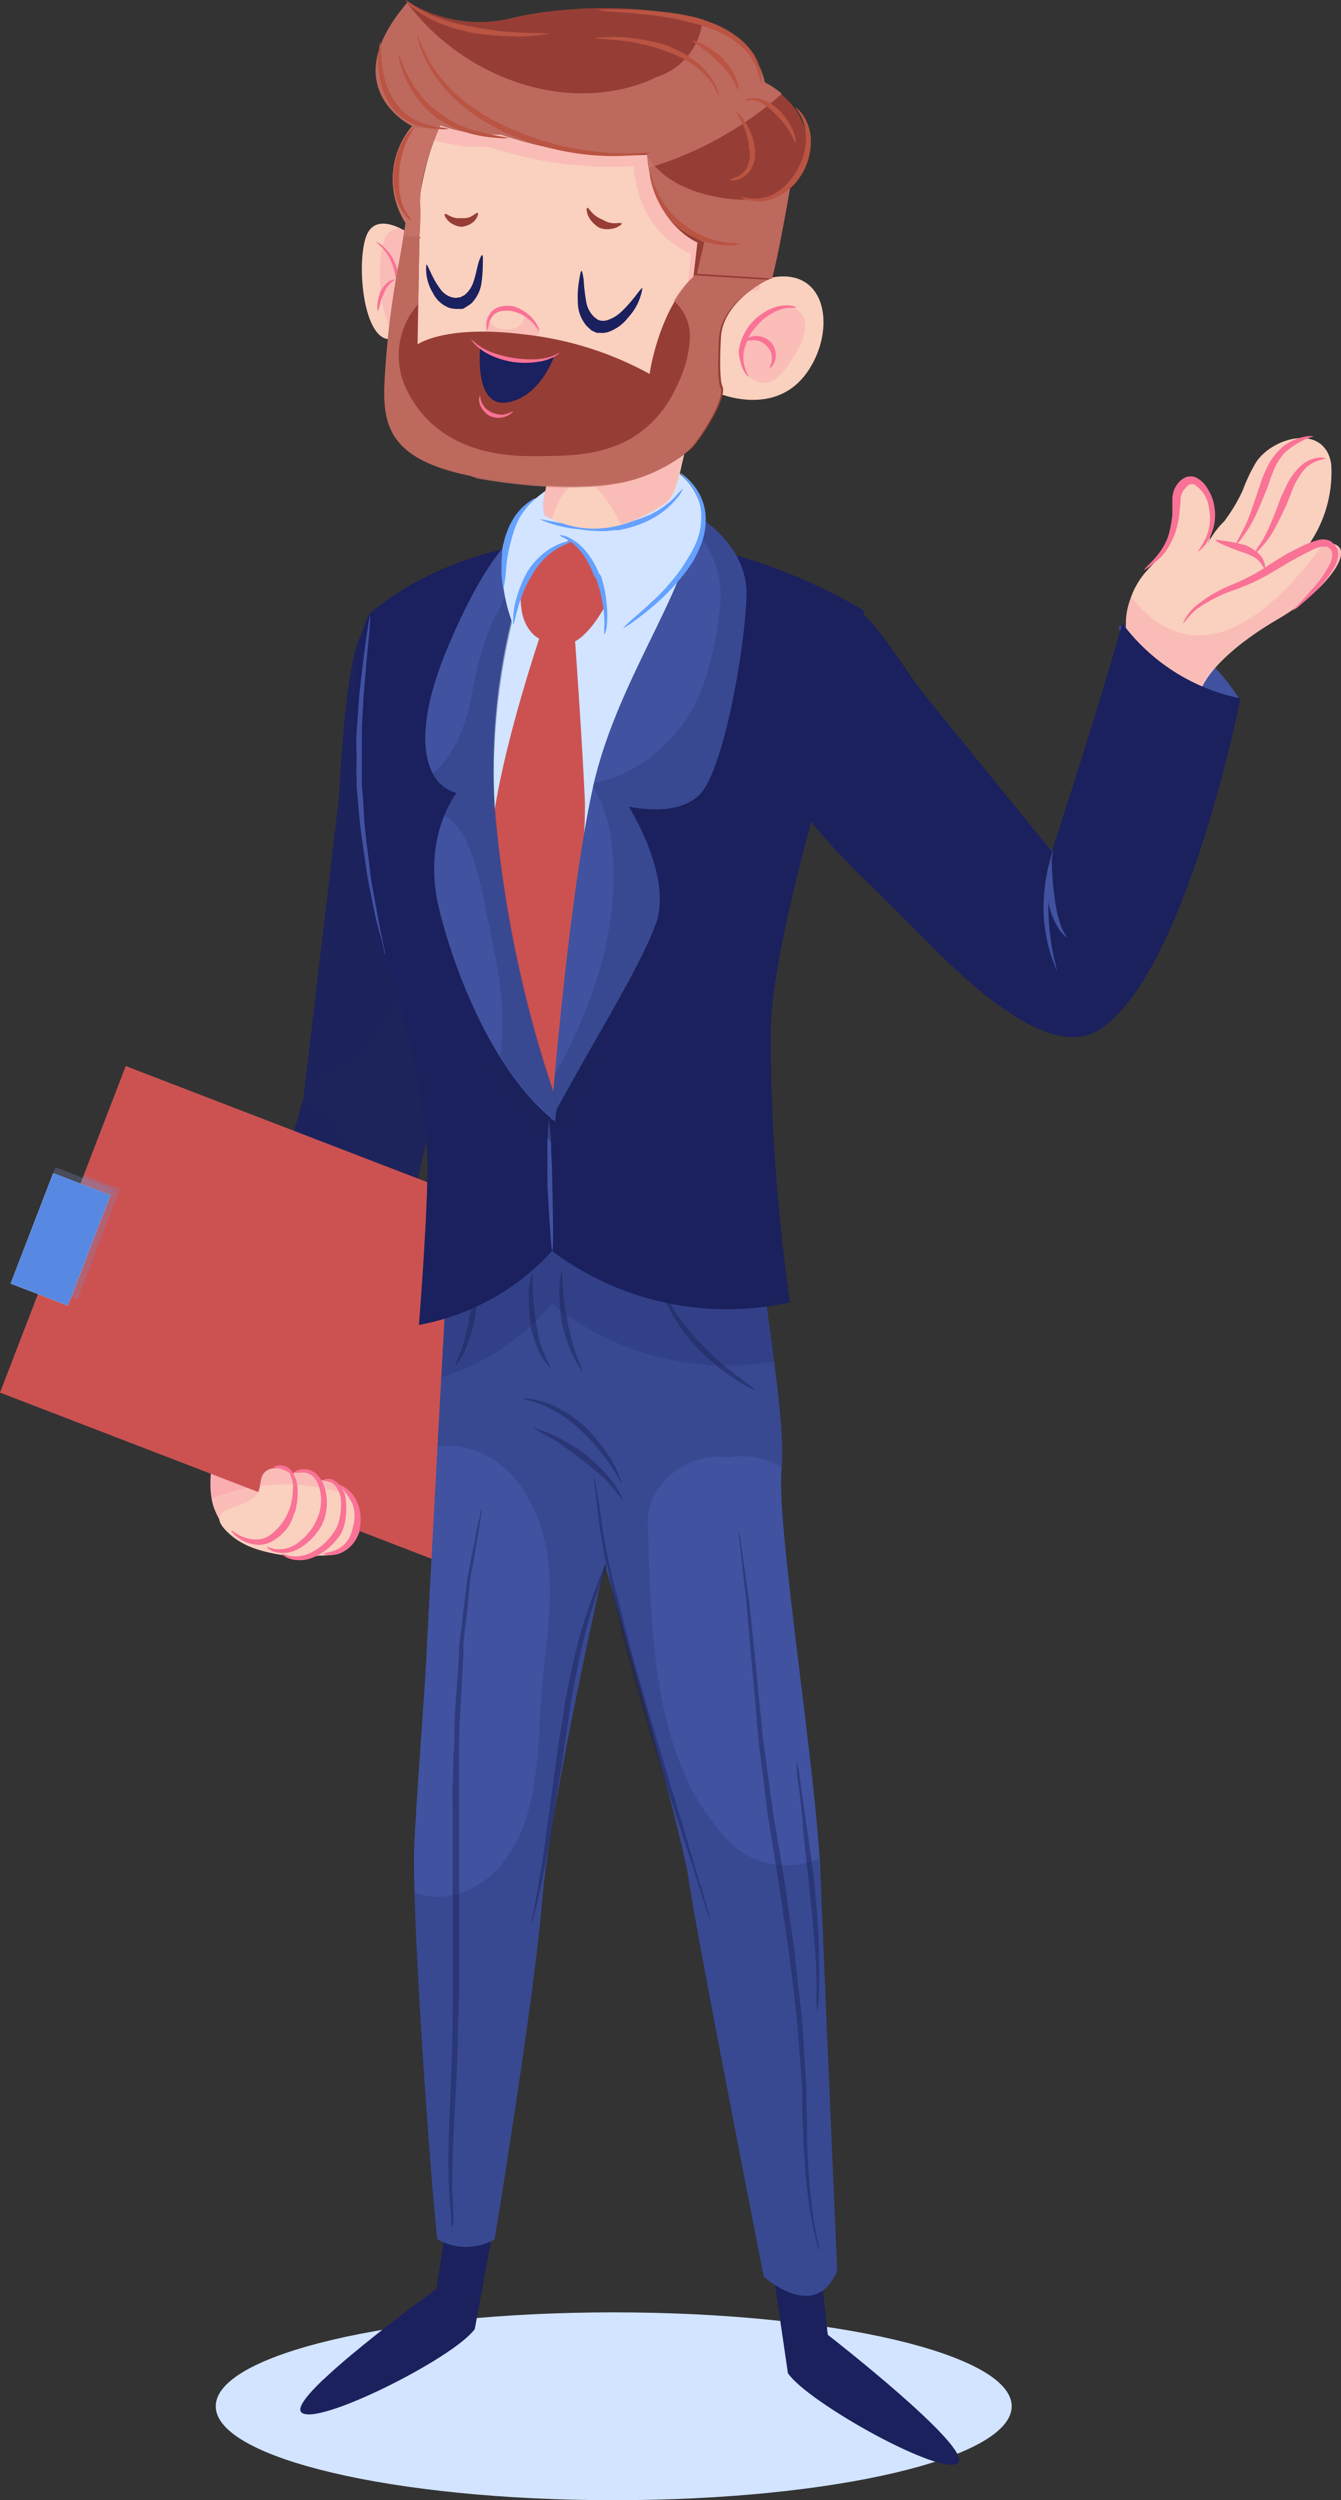 <svg xmlns="http://www.w3.org/2000/svg" viewBox="0 0 107.1 199.65"><rect x="0" y="0" width="107.1" height="199.65" fill="#333333" stroke="none"/><defs><style>.cls-1{isolation:isolate;}.cls-2,.cls-22{fill:#d2e4ff;}.cls-10,.cls-11,.cls-15,.cls-17,.cls-19,.cls-2,.cls-21,.cls-23,.cls-4{mix-blend-mode:multiply;}.cls-3{fill:#1b205e;}.cls-17,.cls-4{opacity:0.4;}.cls-17,.cls-19,.cls-20,.cls-5{fill:#1d255b;}.cls-6{fill:#fad0bf;}.cls-15,.cls-16,.cls-19,.cls-7{opacity:0.2;}.cls-16,.cls-8{fill:#fa7296;}.cls-23,.cls-9{fill:#cc5252;}.cls-10{opacity:0.3;}.cls-11{opacity:0.6;}.cls-12{fill:#7986b9;}.cls-13{fill:#fff;}.cls-14{fill:#5789e3;}.cls-18{fill:#4052a0;}.cls-20,.cls-23{opacity:0.5;}.cls-21{fill:#c87568;opacity:0.8;}.cls-24{fill:#65a1ff;}.cls-25{fill:#963e35;}.cls-26{fill:#ba5443;}</style></defs><g class="cls-1"><g id="Layer_2" data-name="Layer 2"><g id="OBJECTS"><path class="cls-2" d="M17.23,192.15c0,4.15,14.23,7.5,31.79,7.5s31.78-3.35,31.78-7.5-14.23-7.5-31.78-7.5S17.23,188,17.23,192.15Z"/><path class="cls-3" d="M35.64,48.87C34.76,47.48,33,46.18,29,50.49,27.59,52,27.07,63.72,27.07,63.72l-2.84,24-6.52,22.78s5.88,5.89,9.78,3.22a188.16,188.16,0,0,0,7.12-25.19C37.94,73.25,38.67,53.66,35.64,48.87Z"/><g class="cls-4"><path class="cls-5" d="M35.64,48.87C34.76,47.48,33,46.18,29,50.49,27.59,52,27.07,63.72,27.07,63.72l-2.84,24-6.52,22.78s5.88,5.89,9.78,3.22a188.16,188.16,0,0,0,7.12-25.19C37.94,73.25,38.67,53.66,35.64,48.87Z"/></g><g class="cls-4"><path class="cls-5" d="M27.49,91.81a3.92,3.92,0,0,0-3.36-3.73l.1-.37.17-1.38a2.25,2.25,0,0,0,.33-.08c12.68-3.56,7.2-24.52,7.69-34.11a4.69,4.69,0,0,0-1.25-3.62c2.5-1.8,3.77-.76,4.47.35,3,4.79,2.3,24.38-1,39.65a188.16,188.16,0,0,1-7.12,25.19,4.59,4.59,0,0,1-4.11.39C26.31,107,28.49,99.64,27.49,91.81Z"/></g><path class="cls-6" d="M26.21,113.71a3.56,3.56,0,0,1,.69,2.69,5.29,5.29,0,0,1-.29,1.86c.39.44,1.09.54,1.48,1.09a3.2,3.2,0,0,1,.65,1.79A2.76,2.76,0,0,1,27,124.08a8.14,8.14,0,0,1-1.54.13,5.74,5.74,0,0,1-1.71.14c-3.49-.47-5.42-1-6.58-3.74s.81-8.34,1.48-8.89c.24-.2.73-.12,1-.1a14.06,14.06,0,0,1,1.84.27,15.86,15.86,0,0,1,3.86,1.2A3.31,3.31,0,0,1,26.21,113.71Z"/><g class="cls-7"><path class="cls-8" d="M26.21,113.71a3.56,3.56,0,0,1,.69,2.69,5.29,5.29,0,0,1-.29,1.86c.39.44,1.09.54,1.48,1.09a3.2,3.2,0,0,1,.65,1.79A2.76,2.76,0,0,1,27,124.08a8.14,8.14,0,0,1-1.54.13,5.74,5.74,0,0,1-1.71.14c-3.49-.47-5.42-1-6.58-3.74s.81-8.34,1.48-8.89c.24-.2.73-.12,1-.1a14.06,14.06,0,0,1,1.84.27,15.86,15.86,0,0,1,3.86,1.2A3.31,3.31,0,0,1,26.21,113.71Z"/></g><g class="cls-7"><path class="cls-8" d="M28.19,119.51a16.25,16.25,0,0,0-4.19-.93,15.93,15.93,0,0,0-7.12,1.09c-.5-2.92,1.14-7.45,1.74-8,.24-.2.73-.12,1-.1a14.06,14.06,0,0,1,1.84.27,15.86,15.86,0,0,1,3.86,1.2,3.31,3.31,0,0,1,.88.62,3.56,3.56,0,0,1,.69,2.69,5.29,5.29,0,0,1-.29,1.86c.39.44,1.09.54,1.48,1.09A.86.86,0,0,0,28.19,119.51Z"/></g><path class="cls-8" d="M23.25,120.07v0a2,2,0,0,0-.27-.76,2.83,2.83,0,0,0-1.75-1.22,1.84,1.84,0,0,0-.39,0,1,1,0,0,0,0-.11s0-.13,0-.31a2.66,2.66,0,0,0,1.28-.1,4.38,4.38,0,0,0,.54-.23.67.67,0,0,1,.21.1,2,2,0,0,1,.47,1.64A4.47,4.47,0,0,1,23.25,120.07Z"/><path class="cls-8" d="M23.67,123.29a4.86,4.86,0,0,0,1.24-1.24,4.25,4.25,0,0,0,.39-.72,2.82,2.82,0,0,0,.26-.77,3.66,3.66,0,0,0-.08-1.84,2,2,0,0,0-.47-.81,1.42,1.42,0,0,0-.69-.33c-.45,0-.76.07-.78,0a1.24,1.24,0,0,1,.79-.25,1.43,1.43,0,0,1,.85.29,2.32,2.32,0,0,1,.66.92,4.19,4.19,0,0,1,.21,2.14,3.34,3.34,0,0,1-.27.94,3.75,3.75,0,0,1-.49.79,4.48,4.48,0,0,1-1.44,1.26,2.5,2.5,0,0,1-1.8.28,1.24,1.24,0,0,1-.74-.42c0-.05.31.13.77.18A2.47,2.47,0,0,0,23.67,123.29Z"/><path class="cls-8" d="M24.81,124a4.58,4.58,0,0,0,1.34-1,3.9,3.9,0,0,0,.48-.61,1.8,1.8,0,0,0,.12-.17,2.48,2.48,0,0,0,.24-.49,4.76,4.76,0,0,0,.24-1.79,1.91,1.91,0,0,0-.69-1.52c-.39-.22-.72-.17-.72-.24a.9.9,0,0,1,.8,0,2,2,0,0,1,1,1.7,5.29,5.29,0,0,1-.15,2,2.91,2.91,0,0,1-.27.64,1.48,1.48,0,0,1-.14.21,4.25,4.25,0,0,1-.57.65,4.62,4.62,0,0,1-1.53,1,2.75,2.75,0,0,1-1.75.11c-.47-.15-.72-.4-.7-.43s.3.13.74.2A2.75,2.75,0,0,0,24.81,124Z"/><path class="cls-8" d="M28.05,122.43a2.59,2.59,0,0,0,.15-.54,2.19,2.19,0,0,0,.1-.57,2.71,2.71,0,0,0-.16-1.25,6.29,6.29,0,0,0-1.1-1.54,2.49,2.49,0,0,1,1.44,1.34,3.16,3.16,0,0,1,.32,1.49,2.7,2.7,0,0,1-.08.7s0,.06,0,.18a2.36,2.36,0,0,1-.18.46,2.54,2.54,0,0,1-.92,1.08,2.1,2.1,0,0,1-1.8.31c0-.1.92-.1,1.59-.68A2.3,2.3,0,0,0,28.05,122.43Z"/><rect class="cls-9" x="9.33" y="85.63" width="27.94" height="39.17" transform="translate(-83.26 89.14) rotate(-68.94)"/><g class="cls-10"><polygon class="cls-9" points="10.28 86.14 0.55 111.42 0 111.21 10.04 85.14 46.59 99.22 46.28 100.01 10.28 86.14"/></g><g class="cls-11"><polygon class="cls-9" points="10.04 85.14 46.59 99.22 36.55 125.29 10.04 85.14"/></g><g class="cls-10"><rect class="cls-12" x="1.71" y="97.25" width="9.45" height="3.08" transform="translate(-88.07 69.3) rotate(-68.94)"/></g><g class="cls-10"><rect class="cls-12" x="0.29" y="96.04" width="9.45" height="4.9" transform="translate(-88.69 67.77) rotate(-68.93)"/></g><rect class="cls-13" x="0.1" y="96.51" width="9.45" height="4.9" transform="translate(-89.24 67.88) rotate(-68.92)"/><rect class="cls-14" x="0.1" y="96.51" width="9.45" height="4.9" transform="translate(-89.24 67.88) rotate(-68.92)"/><g class="cls-15"><polyline class="cls-14" points="5.42 104.25 8.81 95.43 4.24 93.67"/></g><path class="cls-6" d="M24.55,117.41c.37.1.87.4.94.78a4,4,0,0,1,2.6,1.16,3.2,3.2,0,0,1,.65,1.79A2.76,2.76,0,0,1,27,124.08a8.14,8.14,0,0,1-1.54.13,5.74,5.74,0,0,1-1.71.14c-2-.28-4.25-.58-5.72-2.15-1.91-2,2.07-1.61,2.62-3.11.25-.7.06-1.42.85-1.76.39-.17,2-.2,1.79.51A1.06,1.06,0,0,1,24.55,117.41Z"/><path class="cls-16" d="M27.73,119a6.75,6.75,0,0,0-.62-.37,4.87,4.87,0,0,0-1.62-.44c-.07-.38-.57-.68-.94-.78a1.06,1.06,0,0,0-1.29.43c.18-.71-1.4-.68-1.79-.51-.63.27-.64.79-.75,1.34a15.58,15.58,0,0,1,3.28-.09,16.25,16.25,0,0,1,4.19.93.86.86,0,0,1-.1-.16,2.06,2.06,0,0,0-.33-.33Z"/><path class="cls-8" d="M23.28,117.45a1.93,1.93,0,0,0-.25-.24,1.22,1.22,0,0,0-1.32,0c.15-.16,1.27.26,1.39.4a2.1,2.1,0,0,1,.28,1.43,4.47,4.47,0,0,1-1.86,3.58,1.94,1.94,0,0,1-.77.3,2.81,2.81,0,0,1-1.58-.3c-.42-.21-.67-.44-.7-.4a1.7,1.7,0,0,0,.61.61,2.8,2.8,0,0,0,1.72.53,2.15,2.15,0,0,0,.95-.29,5.05,5.05,0,0,0,.7-.5c.19-.2.35-.35.45-.47l.13-.21a4.16,4.16,0,0,0,.41-.82c0-.13.1-.27.15-.42s.07-.32.1-.5a4.87,4.87,0,0,0,.08-1.09A2.69,2.69,0,0,0,23.28,117.45Z"/><path class="cls-8" d="M23.67,123.29a4.86,4.86,0,0,0,1.24-1.24,4.25,4.25,0,0,0,.39-.72,2.82,2.82,0,0,0,.26-.77,3.66,3.66,0,0,0-.08-1.84,2,2,0,0,0-.47-.81,1.42,1.42,0,0,0-.69-.33c-.45,0-.76.07-.78,0a1.24,1.24,0,0,1,.79-.25,1.43,1.43,0,0,1,.85.29,2.32,2.32,0,0,1,.66.92,4.19,4.19,0,0,1,.21,2.14,3.34,3.34,0,0,1-.27.94,3.75,3.75,0,0,1-.49.79,4.48,4.48,0,0,1-1.44,1.26,2.5,2.5,0,0,1-1.8.28,1.24,1.24,0,0,1-.74-.42c0-.05.31.13.77.18A2.47,2.47,0,0,0,23.67,123.29Z"/><path class="cls-8" d="M24.81,124a4.58,4.58,0,0,0,1.34-1,3.9,3.9,0,0,0,.48-.61,1.8,1.8,0,0,0,.12-.17,2.48,2.48,0,0,0,.24-.49,4.76,4.76,0,0,0,.24-1.79,1.91,1.91,0,0,0-.69-1.52c-.39-.22-.72-.17-.72-.24a.9.9,0,0,1,.8,0,2,2,0,0,1,1,1.7,5.29,5.29,0,0,1-.15,2,2.91,2.91,0,0,1-.27.64,1.48,1.48,0,0,1-.14.21,4.25,4.25,0,0,1-.57.65,4.62,4.62,0,0,1-1.53,1,2.75,2.75,0,0,1-1.75.11c-.47-.15-.72-.4-.7-.43s.3.13.74.2A2.75,2.75,0,0,0,24.81,124Z"/><path class="cls-8" d="M28.05,122.43a2.59,2.59,0,0,0,.15-.54,2.19,2.19,0,0,0,.1-.57,2.71,2.71,0,0,0-.16-1.25,6.29,6.29,0,0,0-1.1-1.54,2.49,2.49,0,0,1,1.44,1.34,3.16,3.16,0,0,1,.32,1.49,2.7,2.7,0,0,1-.08.7s0,.06,0,.18a2.36,2.36,0,0,1-.18.46,2.54,2.54,0,0,1-.92,1.08,2.1,2.1,0,0,1-1.8.31c0-.1.92-.1,1.59-.68A2.3,2.3,0,0,0,28.05,122.43Z"/><path class="cls-3" d="M35.6,177.58c0,.5-.75,5.21-.75,5.21s-11.91,8.59-10.78,9.83,12.22-4.34,13.85-6.64l1.58-8.56Z"/><path class="cls-17" d="M35.6,177.58c0,.5-.75,5.21-.75,5.21l-.08.06a3.91,3.91,0,0,1-1,3.56,5,5,0,0,1-2.07,2.25,5.12,5.12,0,0,1-.58.28,6.33,6.33,0,0,1-2.95,1.3,4.36,4.36,0,0,1-2.34-.25c-1.31,1.24-2.13,2.26-1.79,2.63,1.12,1.23,12.22-4.34,13.85-6.64l1.58-8.56Z"/><path class="cls-3" d="M65.56,181.2c0,.51.55,5.24.55,5.24s11.58,9,10.41,10.22-12-4.8-13.59-7.15l-1.26-8.61Z"/><path class="cls-17" d="M75.31,194.48a6,6,0,0,1-3.18-.55,13.53,13.53,0,0,1-5.86-5,3.28,3.28,0,0,1-.2-2.91c-.13-1.12-.51-4.44-.51-4.86l-3.89-.3,1.26,8.61c1.54,2.35,12.41,8.35,13.59,7.15C76.82,196.36,76.28,195.53,75.31,194.48Z"/><path class="cls-18" d="M35.88,98.38s-1.6,29.12-1.79,33.18-.75,10.62-1,15.69,1.29,27,1.84,31.57a4.6,4.6,0,0,0,4.57,0s3.18-19.41,3.79-27,5-26.93,5-26.93,6.14,21.11,6.71,25.2S61,181.8,61,181.8s4.14,3.75,5.86-.49c0,0-1-23.15-1.33-31.55S62,121.93,62.42,117.38s-1.83-15.32-1.87-19.89S39.36,94.48,35.88,98.38Z"/><path class="cls-19" d="M65.41,148.39a6.33,6.33,0,0,1-7-1.18C52,140.94,52,130,51.73,121.62c-.11-3,3-5.44,5.83-5.3a4.89,4.89,0,0,1,.68.07,5.59,5.59,0,0,1,4.19.81c.4-4.64-1.84-15.2-1.88-19.71s-21.19-3-24.67.89c0,0-.47,8.62-.94,17.13,2.7-.43,5.54,1.22,7,3.69,3,4.92,1.82,10.2,1.35,15.58-.41,4.68-.07,10.34-3.28,14.17-1.7,2-4.55,3.16-6.92,2.14.23,8.13,1.36,23.91,1.82,27.73a4.6,4.6,0,0,0,4.57,0s3.18-19.41,3.79-27,5-26.93,5-26.93,6.14,21.11,6.71,25.2S61,181.8,61,181.8s4.14,3.75,5.86-.49c0,0-1-23.15-1.33-31.55C65.47,149.34,65.44,148.87,65.41,148.39Z"/><path class="cls-20" d="M44.21,112.62a8.54,8.54,0,0,0-1.69-.71,5.83,5.83,0,0,1-.83-.23,2.75,2.75,0,0,1,.87.06,6.66,6.66,0,0,1,1.81.59,9.59,9.59,0,0,1,1.63,1c.41.32.67.55.67.55A13.81,13.81,0,0,1,48.45,116a8.35,8.35,0,0,1,1.22,2.47c-.06,0-.66-1.2-1.5-2.27a14.68,14.68,0,0,0-1.82-2s-.24-.23-.63-.56A10.06,10.06,0,0,0,44.21,112.62Zm1.71,3.54.57.43.57.45c.35.26.76.66,1.18,1,.82.82,1.47,1.79,1.54,1.75a7.65,7.65,0,0,0-1.29-2,12.43,12.43,0,0,0-1.15-1.15l-.55-.49-.62-.42a15.46,15.46,0,0,0-1.39-.83,9.3,9.3,0,0,0-2.18-.88c0,.07,1,.57,2,1.17C45.09,115.58,45.59,115.88,45.92,116.16Zm10,34.4c-.45-1.67-1.12-3.86-1.78-6.07-1.34-4.39-2.63-8.79-2.63-8.79s-.32-1.1-.79-2.75-1-3.87-1.59-6.08-1-4.47-1.19-6.17c-.14-.85-.25-1.56-.33-2a4.19,4.19,0,0,0-.16-.78,7.37,7.37,0,0,0,.06.79c.06.5.14,1.21.24,2.06.11,1.18.37,2.61.65,4.12l-.2.42c-.15.38-.42.9-.65,1.56a43,43,0,0,0-1.54,4.87c-.44,1.81-.8,3.63-1,5s-.38,2.29-.38,2.29l-1,7.37c-.25,1.84-.54,3.67-.79,5-.12.68-.25,1.25-.32,1.65a3.2,3.2,0,0,0-.09.63,4.45,4.45,0,0,0,.19-.61c.1-.39.26-1,.4-1.64.31-1.36.65-3.19,1-5,.55-3.67,1.11-7.35,1.11-7.35s.14-.92.34-2.29.54-3.19.94-5a50,50,0,0,1,1.38-4.89c.2-.67.44-1.2.57-1.58.06-.15.1-.27.13-.37.13.66.26,1.34.38,2,.53,2.23,1,4.48,1.5,6.13l.75,2.76s1.34,4.4,2.77,8.77c.7,2.18,1.42,4.36,1.92,6l.63,2a7.67,7.67,0,0,0,.27.75,4.18,4.18,0,0,0-.18-.77C56.38,152.08,56.2,151.39,56,150.56Zm8.17-4.92c.27,2.5.53,5,.53,5s.07.62.17,1.56.2,2.19.3,3.45.14,2.51.12,3.45a12.17,12.17,0,0,0,.06,1.58,9.87,9.87,0,0,0,.13-1.58c.07-.94,0-2.21,0-3.47s-.1-2.53-.2-3.47-.13-1.57-.13-1.57-.31-2.5-.68-5c-.18-1.24-.35-2.49-.49-3.42a9.36,9.36,0,0,0-.27-1.55,11.74,11.74,0,0,0,.09,1.57C63.87,143.14,64,144.39,64.14,145.64ZM60.35,111c0-.06-1.2-.88-2.35-1.81a26.75,26.75,0,0,1-2.13-2l-.61-.67L55,106.2c-.1-.12-.2-.26-.3-.39-.2-.28-.43-.56-.64-.86-.81-1.22-1.33-2.61-1.41-2.58a4.11,4.11,0,0,0,.26.89,12,12,0,0,0,.87,1.86c.19.32.41.63.6.92s.19.29.29.42.19.24.29.35l.6.72a21.27,21.27,0,0,0,2.27,2c.62.42,1.22.85,1.72,1.12A3.38,3.38,0,0,0,60.35,111Zm-22.29-6.5a9.72,9.72,0,0,0,0-1.46,5.54,5.54,0,0,0-.47-2.06c-.07,0,.16,1,.13,2.07a12.66,12.66,0,0,1-.13,1.4c0,.38-.09.64-.09.64s-.05.25-.11.63-.2.87-.32,1.37c-.29,1-.76,1.92-.7,2a6.34,6.34,0,0,0,1-1.85,13.15,13.15,0,0,0,.43-1.39l.15-.65S38,104.92,38.06,104.52Zm4.24.53c0,.37.06.62.06.62l0,.17c0,.11.07.26.11.44a11.39,11.39,0,0,0,.42,1.31,6.77,6.77,0,0,0,.33.66l.16.3a2.15,2.15,0,0,0,.18.24c.23.3.39.48.42.46a2.27,2.27,0,0,0-.26-.56,2,2,0,0,1-.14-.25l-.12-.31a5.66,5.66,0,0,1-.25-.66,10.31,10.31,0,0,1-.31-1.29c0-.17-.06-.32-.08-.42a1.06,1.06,0,0,1,0-.17l-.1-.59c-.07-.35-.09-.84-.15-1.32-.06-1,0-1.94-.08-2a6.59,6.59,0,0,0-.26,2C42.26,104.18,42.25,104.68,42.3,105.05Zm2.58.63a15.42,15.42,0,0,0,.62,2,7.32,7.32,0,0,0,1,1.83c.07,0-.4-1-.71-2a18,18,0,0,1-.47-2s0-.26-.11-.63-.12-.89-.19-1.4c-.1-1-.1-2.06-.17-2.07a8.19,8.19,0,0,0-.17,2.09A16.78,16.78,0,0,0,44.88,105.68ZM36.21,177c0-.8-.14-1.92-.08-3.28,0-2.72.29-6.33.42-10,0-1.81.11-3.63.12-5.32s0-3.29,0-4.65c0-2.72,0-4.53,0-4.53s0-.46,0-1.25v-5.46c0-.78,0-1.59,0-2.44s0-1.72.05-2.61.09-1.79.14-2.69l.15-2.69c0-.22,0-.44,0-.66s0-.44.07-.66c0-.43.09-.86.14-1.28.09-.84.17-1.65.25-2.43,0-.38.09-.76.12-1.12s.12-.71.18-1c.23-1.34.41-2.45.54-3.23.06-.39.11-.7.14-.91a1.92,1.92,0,0,0,0-.32,1.11,1.11,0,0,0-.08.31c0,.21-.11.51-.19.9-.15.78-.37,1.89-.63,3.22-.07.33-.13.68-.2,1s-.09.74-.14,1.12q-.15,1.17-.3,2.43c0,.42-.1.85-.16,1.29,0,.21-.05.43-.08.65s0,.44,0,.66c-.07.89-.13,1.8-.19,2.7s-.14,1.81-.17,2.7,0,1.76-.08,2.61,0,1.67-.07,2.44,0,1.52,0,2.2c0,1.35,0,2.48,0,3.28s0,1.24,0,1.24,0,1.81,0,4.53c0,1.36,0,2.94,0,4.64s0,3.51-.06,5.32c-.08,3.62-.36,7.25-.27,10,0,1.36.13,2.49.18,3.29,0,.39.06.7.08.91a1.68,1.68,0,0,0,0,.33,1.41,1.41,0,0,0,0-.33C36.24,177.75,36.23,177.44,36.21,177Zm29.19,2.45c0-.21-.11-.52-.19-.9s-.15-.87-.24-1.41-.16-1.16-.23-1.84c-.15-1.35-.24-2.93-.28-4.62,0-.85,0-1.73-.06-2.62,0-.44,0-.9,0-1.35s-.06-.9-.08-1.36l-.18-2.7c-.06-.89-.11-1.77-.22-2.61-.19-1.69-.37-3.27-.52-4.63-.39-2.69-.64-4.49-.64-4.49l-.19-1.22c-.13-.79-.32-1.9-.54-3.24-.11-.67-.25-1.39-.35-2.16s-.22-1.58-.33-2.41-.23-1.71-.35-2.59-.19-1.78-.28-2.68c-.18-1.8-.36-3.6-.53-5.28s-.31-3.27-.52-4.61l-.46-3.24c-.06-.4-.11-.7-.14-.91a2.92,2.92,0,0,0-.06-.32,1.11,1.11,0,0,0,0,.32c0,.21.06.53.1.92.09.78.21,1.91.37,3.25s.27,2.93.43,4.61l.47,5.29.24,2.69c.11.89.22,1.76.33,2.6s.21,1.66.3,2.43.23,1.49.33,2.16c.22,1.34.39,2.46.52,3.24s.18,1.23.18,1.23.27,1.79.67,4.47c.17,1.35.36,2.92.56,4.61.12.84.18,1.71.25,2.6l.21,2.69c0,.45.08.9.1,1.35s0,.9,0,1.35c0,.89.06,1.77.09,2.62.07,1.7.19,3.28.36,4.63.09.68.17,1.3.28,1.84s.18,1,.29,1.41.18.68.23.89.1.31.1.31A1.47,1.47,0,0,0,65.4,179.49Z"/><path class="cls-21" d="M53.81,17.76c3.74-.64,7.33-1.93,9.56-5.63a7.89,7.89,0,0,1-1,2s-.69,5.13-1.2,7.35a3.74,3.74,0,0,0-2.73,1.53,3.67,3.67,0,0,0-1,2.57l-2.56-.52.77-6.32A6.11,6.11,0,0,1,53.81,17.76Z"/><path class="cls-2" d="M40.79,49.36c.17-.37.32-.74.47-1.12a6.37,6.37,0,0,0-.11,2.07S41,50,40.79,49.36Z"/><path class="cls-19" d="M35.24,110l.64-11.6c3.48-3.9,24.63-5.46,24.67-.89,0,2.54.74,7,1.29,11.22a22.14,22.14,0,0,1-17.75-4.63A19,19,0,0,1,35.24,110Z"/><path class="cls-3" d="M69,48.77s-9.22-5.9-20-5.9-16.66,3.85-19.22,5.9S28.2,70,30.77,76.45A62.74,62.74,0,0,1,34.1,91.57c.25,3.08-.64,14.23-.64,14.23a19,19,0,0,0,10.63-5.9,23.34,23.34,0,0,0,19,4.1,152.47,152.47,0,0,1-1.54-21.66C61.78,72.86,68.7,53.9,69,48.77Z"/><path class="cls-17" d="M34.1,91.57a70.23,70.23,0,0,0-1.48-9,18.86,18.86,0,0,0,13.79,2.15c8.52-1.89,14.92-10.7,16.22-19a54.26,54.26,0,0,0,0-18.81,12.58,12.58,0,0,0-.32-1.38l.72.28.2.08.49.21.25.11.41.17.26.12.35.16.26.12.32.15.25.12.29.14.23.12a2.1,2.1,0,0,1,.26.13l.22.11.24.12.2.11.21.11.18.1.19.1.15.08.16.1.13.07.14.08.1.06.12.07.07,0,.09.06,0,0,.07,0h0l0,0c-.25,5.13-7.17,24.09-7.43,33.57A152.47,152.47,0,0,0,63.06,104c-.42.09-.83.16-1.24.22l-.36,0-.88.1-.35,0-1,.06h-.18c-.4,0-.8,0-1.19,0a11.07,11.07,0,0,0,.08-1.3v-.09a12.07,12.07,0,0,0-24.14,0v.09a11.92,11.92,0,0,0,.26,2.48,5.42,5.42,0,0,1-.58.11h0S34.35,94.65,34.1,91.57Z"/><path class="cls-18" d="M30.77,76.32a4,4,0,0,0-.09-.58c-.08-.37-.18-.9-.31-1.53s-.26-1.36-.4-2.15-.32-1.63-.41-2.48c-.2-1.7-.45-3.39-.5-4.67s-.16-2.14-.16-2.14,0-.21,0-.58,0-.9,0-1.54,0-1.38,0-2.18.08-1.65.12-2.5.14-1.7.2-2.5.13-1.55.2-2.18.1-1.17.13-1.55a2.44,2.44,0,0,0,0-.59,4.55,4.55,0,0,0-.11.58c-.06.37-.14.9-.23,1.54s-.19,1.37-.28,2.17-.21,1.65-.27,2.5-.12,1.71-.18,2.52,0,1.55,0,2.2a15.22,15.22,0,0,0,0,1.55c0,.38,0,.59,0,.59s.08.86.19,2.14.37,3,.62,4.69c.11.85.32,1.69.47,2.48s.31,1.53.49,2.14.3,1.15.39,1.51A2.67,2.67,0,0,0,30.77,76.32Z"/><path class="cls-18" d="M44.11,99.91c.14,0,0-5.28,0-5.28s0-1.3-.09-2.62a16.57,16.57,0,0,0-.18-2.62A19.83,19.83,0,0,0,43.72,92c0,.66,0,1.32,0,1.81s0,.83,0,.83S44,99.91,44.11,99.91Z"/><path class="cls-22" d="M56.4,42.87S52.3,53.38,50.25,58s-2.57,14.86-3.34,17.17-2.47,11-2.47,11a45.07,45.07,0,0,1-6.75-15.56c-2-9.23,0-21.53,3.58-26.4S51.53,40.06,56.4,42.87Z"/><path class="cls-2" d="M56.4,42.87S52.3,53.38,50.25,58s-2.57,14.86-3.34,17.17-2.47,11-2.47,11a45.07,45.07,0,0,1-6.75-15.56c-2-9.23,0-21.53,3.58-26.4S51.53,40.06,56.4,42.87Z"/><path class="cls-9" d="M49,47s-1.28,3.2-3.07,4.22c0,0,.51,7,.77,12.44s-2.4,23.87-2.4,23.87S40,75.42,39.22,70,43.07,51,43.07,51s-1.92-.77-1.41-4.62S48.19,39.8,49,47Z"/><path class="cls-23" d="M43.29,67.17c.34-4.78,1.64-9.73.4-14.47a2.15,2.15,0,0,0-.8-1.21c.11-.34.18-.54.18-.54a2.9,2.9,0,0,1-1.42-2.37,4.18,4.18,0,0,0,2,.73,3.13,3.13,0,0,0,1.91-.48A3.07,3.07,0,0,0,47,46.38a3.34,3.34,0,0,0-.63-2.07,2.42,2.42,0,0,0-1.34-1,2.24,2.24,0,0,0-1.72.23,2.61,2.61,0,0,0-.28.17c2-1.92,5.37-2,5.93,3.3,0,0-1.28,3.2-3.07,4.22,0,0,.51,7,.77,12.44s-2.4,23.87-2.4,23.87-.69-2-1.57-4.65C43,77.64,42.92,72.39,43.29,67.17Z"/><path class="cls-17" d="M35.83,51.94c4.78-11.69,7.47-9.77,7.47-9.77a53.13,53.13,0,0,0-3.76,23.16A104,104,0,0,0,44.18,89c.44-5.22,1.6-17.83,3.17-25.28,2-9.55,8.84-18,7.83-22.8,0,0,4.61,2.4,4.44,7s-1.85,14.33-3.7,16.35-5.71,1-5.71,1,3.53,5.79,2.18,9.69a52,52,0,0,1-3.75,7.73l-2.47,4.5c-.75,1.38-1.1,2.9-2.15,4.1C43.33,90,41.84,88.9,41,87.64A32.46,32.46,0,0,1,38.27,83a45.32,45.32,0,0,1-3.21-9.19c-1.39-6,1.41-9.58,1.41-9.58C34.25,63.64,32.47,60.14,35.83,51.94Z"/><path class="cls-18" d="M55.18,40.89s4.61,2.31,4.44,6.77-1.85,13.79-3.7,15.74-5.71,1-5.71,1,3.53,5.57,2.18,9.33S46.68,84.3,44,89.46c0,0,1.34-17.42,3.36-26.61S56.19,45.49,55.18,40.89Z"/><path class="cls-19" d="M48.86,67.41a11.66,11.66,0,0,0-1.5-4.61l.06-.27a10.27,10.27,0,0,0,5-2.48c3.77-3,4.64-7.63,5.14-12.11A8.28,8.28,0,0,0,55.27,42a4.54,4.54,0,0,0-.09-1.12s4.61,2.31,4.44,6.77-1.85,13.79-3.7,15.74-5.71,1-5.71,1,3.53,5.57,2.18,9.33S46.68,84.3,44,89.46c0,0,.11-1.43.31-3.67C47.46,80.21,49.57,73.88,48.86,67.41Z"/><path class="cls-18" d="M44.5,88.11a96.62,96.62,0,0,1-5-23.69A49.43,49.43,0,0,1,43.3,42.13s-2.69-1.85-7.47,9.39c-3.36,7.9-1.58,11.27.64,11.8,0,0-2.8,3.45-1.41,9.22,1.16,4.83,4.31,13.13,9.27,17Z"/><path class="cls-19" d="M38.87,73c-.4-1.91-1.2-6.94-3.4-7.84a7.71,7.71,0,0,1,1-1.83,2.94,2.94,0,0,1-1.93-1.59c1.72-1.27,2.67-3.88,3.11-6a25.2,25.2,0,0,1,1.56-5.84A63.62,63.62,0,0,0,42.73,42v0a.89.89,0,0,1,.57.11,49.43,49.43,0,0,0-3.76,22.29,96.62,96.62,0,0,0,5,23.69l-.17,1.39a19.44,19.44,0,0,1-4.42-5.15C40.58,80.66,39.58,76.39,38.87,73Z"/><path class="cls-22" d="M54.17,37.75a5.21,5.21,0,0,1,.56,7.69,13.57,13.57,0,0,1-6.54,5.38s1.2-4.87-2.56-7.77c0,0-5,2.3-4.48,7.26a13.31,13.31,0,0,1-1-6.58C40.68,40.48,46.83,35.18,54.17,37.75Z"/><path class="cls-2" d="M42.37,43.66a.28.28,0,0,0,0-.09,5.89,5.89,0,0,0-.5-2.89,11.56,11.56,0,0,1,12.29-2.93,5.43,5.43,0,0,1,1.95,4.81,2.11,2.11,0,0,0-1.6-.73c-2.66-.07-5.34,0-6.59,2.87-.12.26-.22.53-.31.79a6.72,6.72,0,0,0-2-2.44A9.28,9.28,0,0,0,42.24,46,6.26,6.26,0,0,0,42.37,43.66Z"/><path class="cls-24" d="M46.12,42.25a9.66,9.66,0,0,1-3-.78c0-.07,1.52.37,3.08.44a13.26,13.26,0,0,0,2.12,0l.68-.09a1.3,1.3,0,0,0,.27,0l.25,0a5.51,5.51,0,0,0,.68-.14,8.54,8.54,0,0,0,2-.72,7.25,7.25,0,0,0,1.68-1.24,7.79,7.79,0,0,1,.67-.71,2.87,2.87,0,0,1-.53.83,6.48,6.48,0,0,1-1.66,1.42,8,8,0,0,1-2,.85,5.27,5.27,0,0,1-.7.17l-.27.06-.27,0-.72.07A12.84,12.84,0,0,1,46.12,42.25Z"/><path class="cls-24" d="M41.81,46.26c.08-.2.18-.35.23-.46l.09-.17s.15-.24.41-.57A6.1,6.1,0,0,1,43.66,44,5,5,0,0,1,45,43.32l.49-.1-.17-.11c-.36-.23-.64-.32-.63-.36s.08,0,.21,0a2.31,2.31,0,0,1,.51.17,3.93,3.93,0,0,1,1.3,1,6.79,6.79,0,0,1,.91,1.38c.1.21.17.38.22.5A1.24,1.24,0,0,1,48,46a10,10,0,0,1,.46,2.33,7.78,7.78,0,0,1,0,1.63,1.67,1.67,0,0,1-.19.71,3.62,3.62,0,0,1,0-.73,9.15,9.15,0,0,0-.11-1.57,11,11,0,0,0-.57-2.21L47.44,46c0-.11-.11-.28-.18-.48a6.82,6.82,0,0,0-.77-1.35,4.91,4.91,0,0,0-.87-.89l-.52.22a5.41,5.41,0,0,0-1.23.76,5.79,5.79,0,0,0-1,1.07c-.23.32-.36.55-.36.55l-.09.16c-.05.1-.15.23-.24.41a9.91,9.91,0,0,0-.58,1.35c-.36,1-.54,2.09-.61,2.08a6.29,6.29,0,0,1,.28-2.18A9.49,9.49,0,0,1,41.81,46.26Z"/><path class="cls-24" d="M40.06,45a12.66,12.66,0,0,1,.13-1.4c.07-.38.13-.63.13-.63s.07-.25.21-.61a6.17,6.17,0,0,1,.67-1.25,5.14,5.14,0,0,1,1-1c.31-.22.53-.35.55-.32s-.17.2-.43.46a6.62,6.62,0,0,0-.81,1.07A6.54,6.54,0,0,0,41,42.55c-.11.35-.17.58-.17.58s-.07.24-.15.6a11.16,11.16,0,0,0-.23,1.34,17.14,17.14,0,0,1-.24,2A7.83,7.83,0,0,1,40.06,45Z"/><path class="cls-24" d="M50.58,49.38c.55-.47,1.28-1.12,2-1.81a17.34,17.34,0,0,0,1.71-2,10.5,10.5,0,0,0,.65-1,8.63,8.63,0,0,0,.55-1A5.3,5.3,0,0,0,56,41a4.23,4.23,0,0,0-.3-1.33,5.09,5.09,0,0,0-.61-1c-.44-.57-.81-.89-.78-.92a1.15,1.15,0,0,1,.28.19,4.26,4.26,0,0,1,.64.61,4.58,4.58,0,0,1,.71,1.05,4.34,4.34,0,0,1,.4,1.41,5.47,5.47,0,0,1-.44,2.69,9.46,9.46,0,0,1-.55,1.12,10.21,10.21,0,0,1-.7,1,17.7,17.7,0,0,1-1.83,2,23.13,23.13,0,0,1-2.07,1.7,6.06,6.06,0,0,1-1,.66A8.57,8.57,0,0,1,50.58,49.38Z"/><path class="cls-18" d="M89.35,50s5.53-.66,9.61,5.79C99,55.83,91.22,57.91,89.35,50Z"/><path class="cls-6" d="M90,50.68a5.39,5.39,0,0,1,.23-2.7,6.44,6.44,0,0,1,1.42-2.47c.77-.85,1.64-1.5,1.86-2.73.09-.49,0-1,.13-1.49a5.43,5.43,0,0,1,.86-2.76c.92-1,1.88.42,2.14,1.31a7.22,7.22,0,0,1,0,3.07c0,.17-.14.37-.2.54a6.85,6.85,0,0,1,1.34-1.83,13.55,13.55,0,0,0,1.48-2.48,13,13,0,0,1,1.06-2.23c1.39-2.09,5.54-3.08,6,.18A10.11,10.11,0,0,1,104,44.18s2.33-1.42,3-.42-1.75,3.83-4.92,5.67-5.89,4.2-6.33,6.16C95.74,55.59,90.91,54.68,90,50.68Z"/><path class="cls-16" d="M105.66,43.48c-3.6,4.89-9,10.12-14.21,5.42a6.86,6.86,0,0,1-1.1-1.28c0,.12-.1.24-.13.36a5.39,5.39,0,0,0-.23,2.7c.92,4,5.75,4.91,5.75,4.91.44-2,3.17-4.33,6.33-6.16s5.59-4.67,4.92-5.67C106.72,43.36,106.2,43.35,105.66,43.48Z"/><path class="cls-8" d="M91.41,45.51c-.15-.12,1.6-1.24,2-3.1a9.69,9.69,0,0,0,.22-1.33c0-.44,0-.87,0-1.25a2,2,0,0,1,.48-1.27,1.21,1.21,0,0,1,.29-.27,1.09,1.09,0,0,1,1.1-.17,2.23,2.23,0,0,1,1,1A3.52,3.52,0,0,1,97,40.54a3.94,3.94,0,0,1-.54,2.65,2.78,2.78,0,0,1-.82.9s.28-.39.6-1a3.83,3.83,0,0,0,.32-2.47,2.58,2.58,0,0,0-1.19-1.94c-.45-.15-.71.35-.71.31a1.51,1.51,0,0,0-.38.93c0,.33-.06.74-.1,1.21a9.57,9.57,0,0,1-.32,1.44,7.89,7.89,0,0,1-.65,1.3,4.17,4.17,0,0,1-.86.94A6.4,6.4,0,0,1,91.41,45.51Z"/><path class="cls-8" d="M103.24,48.76s.79-.82,1.71-1.88a8.43,8.43,0,0,0,1.23-1.78,1.78,1.78,0,0,0,.22-.9c0-.28-.21-.4-.38-.54h0a2,2,0,0,0-1.16.23c-.36.17-.69.34-.93.47l-.73.39a4.19,4.19,0,0,0-.37.22l-1,.59a17,17,0,0,1-3.19,1.53,11.62,11.62,0,0,0-3.06,1.55,4.83,4.83,0,0,0-.79.8c-.17.22-.28.34-.3.33s.05-.15.19-.4a3.72,3.72,0,0,1,.74-.91,10.76,10.76,0,0,1,3-1.78,16.5,16.5,0,0,0,3-1.61l1-.63c.23-.15.38-.23.38-.23l.77-.39c.26-.13.56-.29,1-.46a6.18,6.18,0,0,1,.69-.23,1.41,1.41,0,0,1,1,.08h0a2.08,2.08,0,0,1,.41.38c0,.09.09.18.15.28s0,.2.05.31a2.22,2.22,0,0,1-.32,1.14,8.74,8.74,0,0,1-1.4,1.8,17.68,17.68,0,0,1-1.33,1.22A2.46,2.46,0,0,1,103.24,48.76Z"/><path class="cls-8" d="M101,45.41c-.09,0-.27-.56-.74-.85a3.68,3.68,0,0,0-1-.45s-2.26-.79-2.18-1a14,14,0,0,1,2.4.43,3.56,3.56,0,0,1,1.08.7C101.05,44.71,101.08,45.41,101,45.41Z"/><path class="cls-8" d="M105.86,36.59c0,.06-.31.08-.72.24a2.55,2.55,0,0,0-1.23,1,5.87,5.87,0,0,0-.75,1.44l-.28.71s-.48,1.14-1.08,2.24a6.91,6.91,0,0,1-1,1.42c-.31.35-.53.56-.56.54a2.09,2.09,0,0,1,.37-.69A9.84,9.84,0,0,0,101.4,42c.49-1.11.9-2.28.9-2.28l.33-.7a5.6,5.6,0,0,1,.94-1.49,2.66,2.66,0,0,1,1.5-.94A1.51,1.51,0,0,1,105.86,36.59Z"/><path class="cls-8" d="M104.93,34.84a5.9,5.9,0,0,0-2.33,1.32,4.64,4.64,0,0,0-.94,1.56,7.79,7.79,0,0,0-.29.8s-.48,1.31-1.07,2.6a9.55,9.55,0,0,1-1,1.68,3.24,3.24,0,0,1-.57.67c-.1-.07.7-1.22,1.15-2.53s.9-2.64.9-2.64a6.8,6.8,0,0,1,.34-.82,5.08,5.08,0,0,1,1.15-1.64,3.83,3.83,0,0,1,1.76-.93A2.19,2.19,0,0,1,104.93,34.84Z"/><path class="cls-3" d="M89.63,49.77C87.73,56.62,84,68,84,68l-9.9-12.19c-1.65-2-3.55-5.4-5.53-7.13-2.52-2.21-4.61,1.49-5.49,4a17.87,17.87,0,0,0-.94,4.2,10.65,10.65,0,0,0,1.18,6.72c2.26,3.48,5.72,6.59,8.65,9.5,2.71,2.69,11.13,12.14,15.81,9.14,6.38-4.09,10.58-23,11.3-26.47A15.63,15.63,0,0,1,89.63,49.77Z"/><path class="cls-17" d="M99,55.77a12.13,12.13,0,0,1-2.32-.64A21.65,21.65,0,0,1,94.13,63,9.91,9.91,0,0,1,85,68.1c-3-.22-6.32.43-9.22-.71-1.76-.69-3.47-2.5-4.8-3.81C68.31,61,66.77,56,68.55,52.51c.45-.87,1-1,1.55-1.68l.19-.26a14,14,0,0,0-1.7-1.85c-2.52-2.21-4.61,1.49-5.49,4a17.87,17.87,0,0,0-.94,4.2,10.65,10.65,0,0,0,1.18,6.72c.14.21.3.41.44.62,7.49,8.67,19.36,21,24,18,.17-.11.34-.25.51-.38C93.13,78,97.11,63.69,99,55.77Z"/><path class="cls-18" d="M83.34,72.74a15.13,15.13,0,0,1,.39-3.53c.21-.88.39-1.41.39-1.41s-.08.55-.2,1.44a29.94,29.94,0,0,0-.19,3.49,20.9,20.9,0,0,0,.38,3.45l.33,1.42s-.23-.51-.52-1.37A13.22,13.22,0,0,1,83.34,72.74Z"/><path class="cls-18" d="M83.71,71.87a7.55,7.55,0,0,1,0-2.26A5.66,5.66,0,0,1,84,68.7a24.46,24.46,0,0,0,.25,3.15A9.76,9.76,0,0,0,84.76,74a3.11,3.11,0,0,0,.33.64l.13.24L85,74.7a3.14,3.14,0,0,1-.49-.61A6,6,0,0,1,83.71,71.87Z"/><path class="cls-21" d="M54.48,18.21c3.73-.51,7.34-1.65,9.68-5.25a7.62,7.62,0,0,1-1.06,2s-.86,5.05-1.44,7.24a3.72,3.72,0,0,0-2.76,1.43,3.64,3.64,0,0,0-1.11,2.5l-2.52-.59,1-6.25A6,6,0,0,1,54.48,18.21Z"/><path class="cls-6" d="M33.2,19s-3.19-2.57-4,0,0,9.34,2.6,7.88S33.2,19,33.2,19Z"/><path class="cls-16" d="M33.2,19a6.94,6.94,0,0,0-1.33-.8,1.42,1.42,0,0,0-1.23,1.15c-.6,1.95-.29,6.25,1,7.64l.15-.07C34.39,25.44,33.2,19,33.2,19Z"/><path class="cls-8" d="M31.25,26.12a10.81,10.81,0,0,0,.39-1.81,8,8,0,0,0,0-1.83s0-.23-.09-.57a5.22,5.22,0,0,0-.38-1.19,3.8,3.8,0,0,0-.71-1c-.24-.24-.43-.38-.42-.4a1.31,1.31,0,0,1,.51.31,3.66,3.66,0,0,1,.82,1,5.39,5.39,0,0,1,.46,1.23c.08.35.11.59.11.59a7.43,7.43,0,0,1-.06,1.9A4.74,4.74,0,0,1,31.25,26.12Z"/><path class="cls-8" d="M30.17,24.88a2,2,0,0,1,0-.79,4.26,4.26,0,0,1,.12-.53l.08-.24a1.3,1.3,0,0,1,.13-.23l.14-.21.21-.22a1.19,1.19,0,0,1,.71-.35c0,.05-.33.21-.55.5-.06.07-.11.15-.16.22s-.07.14-.1.2a1.25,1.25,0,0,0-.1.21l-.09.21a4.53,4.53,0,0,0-.17.49A3.87,3.87,0,0,1,30.17,24.88Z"/><path class="cls-6" d="M45.62,3.79S37.56,5,35.17,10s-2.25,13.34-2.25,13.34a27.08,27.08,0,0,0-.18,8.21,5.15,5.15,0,0,0,2.15,4.12c2.11,1.44,5.36,1.3,8,1.59,1.61.83.07,2.39.66,3.94,3.77,2,7.1.71,9.61-1,1.62-1.11.89-5.8,3.83-8.51a1.62,1.62,0,0,0,.25-.34s4.57,2.05,7.17-1.55,1.56-9.3-3.9-7.32C60.48,22.5,63.24,4.7,45.62,3.79Z"/><g class="cls-7"><path class="cls-8" d="M59.78,26.14c-1,1.52-.86,3.36.31,4.13s2.14,0,3.13-1.5,1.63-3.22.46-4S60.76,24.63,59.78,26.14Z"/></g><path class="cls-8" d="M59.48,26.58a4.39,4.39,0,0,1,.36-.58,4.69,4.69,0,0,1,.47-.5,4.53,4.53,0,0,1,1.25-.83A3,3,0,0,1,63,24.39a1.2,1.2,0,0,1,.64.19s-.27,0-.65,0A3,3,0,0,0,61.7,25a4.28,4.28,0,0,0-1.09.84,4.78,4.78,0,0,0-.41.48,4.89,4.89,0,0,0-.36.51l-.08.15h0a1.48,1.48,0,0,1,.76-.15,1.67,1.67,0,0,1,.75.26,1,1,0,0,1,.21.16l.08.06.06.08a1.31,1.31,0,0,1,.15.23,1.53,1.53,0,0,1,.19.78,1.47,1.47,0,0,1-.22.74c-.12.16-.22.25-.25.24s0-.15.09-.32a1.52,1.52,0,0,0,.06-.65,1.29,1.29,0,0,0-.23-.57c-.1-.14-.18-.21-.18-.22l0,0s-.08-.09-.15-.14a1.55,1.55,0,0,0-.56-.28,1.79,1.79,0,0,0-.65,0l-.17,0a3.55,3.55,0,0,0-.31.92,3,3,0,0,0,0,.73,2.79,2.79,0,0,0,.14.63c.13.36.29.58.26.6s-.23-.16-.42-.53a2.32,2.32,0,0,1-.23-.66A3.13,3.13,0,0,1,59,28,4.06,4.06,0,0,1,59.48,26.58Z"/><g class="cls-7"><path class="cls-8" d="M38.93,25.24a1.5,1.5,0,0,0,1.71,1.06,1.26,1.26,0,0,0,1.28-1.39s1.2,1.12,1.13,1.66S37.7,28.52,38.93,25.24Z"/></g><path class="cls-8" d="M43.06,26.44s-.12-.16-.28-.38a3,3,0,0,0-.72-.7,3.43,3.43,0,0,0-.88-.44,2.69,2.69,0,0,0-.43-.1l-.12,0a1.82,1.82,0,0,0-.3,0,1.27,1.27,0,0,0-.84.27,1.49,1.49,0,0,0-.45.83c-.06.26-.07.46-.11.46a1.07,1.07,0,0,1-.07-.49,1.58,1.58,0,0,1,.4-1,1.26,1.26,0,0,1,.53-.35,1.79,1.79,0,0,1,.53-.11,2.17,2.17,0,0,1,.38,0l.14,0a2.15,2.15,0,0,1,.49.15,3.53,3.53,0,0,1,.94.59,3,3,0,0,1,.67.86C43.06,26.24,43.09,26.43,43.06,26.44Z"/><path class="cls-16" d="M34.68,11.2c.14-.39.3-.78.49-1.18,2.39-5,10.45-6.23,10.45-6.23C63.24,4.7,60.48,22.5,60.48,22.5l.32-.11c-.07.29-.13.55-.19.78a3.74,3.74,0,0,0-2.77,1.43c-1.24,1.48-.05,1.52-.05,1.52l-3.16-.53.57-5.33s-4.19-1.41-4.59-7A30.73,30.73,0,0,1,39,11.72,13.27,13.27,0,0,1,34.68,11.2Z"/><path class="cls-25" d="M63.1,15s-.86,5.05-1.44,7.24a3.72,3.72,0,0,0-2.76,1.43,8.12,8.12,0,0,0-1.59,3.26l-2.45-.32.84-7.25s-3.64-1.44-4-7A30.72,30.72,0,0,1,40,10.74,12.74,12.74,0,0,1,35.17,10s-1.7,3.71-1.62,6.26A23.43,23.43,0,0,1,33,22.2l-1.16-.89.55-3.5a6.55,6.55,0,0,1,.53-7.74s-6.34-3-.33-9.93a10.87,10.87,0,0,0,8.26,1.31C45.47.25,59.58-.61,61,6.57,61,6.57,67,9.49,63.1,15Z"/><path class="cls-21" d="M32.52.22c4.21,5.68,12.15,8.91,19,6.34a8.93,8.93,0,0,0,.89-.4,5.26,5.26,0,0,0,3.68-4.42c2.53.89,4.47,2.4,5,4.83a7.45,7.45,0,0,1,1.36.91A28.16,28.16,0,0,1,51.81,13.4a9.87,9.87,0,0,1-.14-1.14A30.72,30.72,0,0,1,40,10.74,12.74,12.74,0,0,1,35.17,10s-1.7,3.71-1.62,6.26A23.43,23.43,0,0,1,33,22.2l-1.16-.89.55-3.5a6.55,6.55,0,0,1,.53-7.74S26.63,7.07,32.52.22Z"/><path class="cls-21" d="M57.48,15.77c3.23.56,5-.34,5.75-1L63.1,15s-.86,5.05-1.44,7.24a3.72,3.72,0,0,0-2.76,1.43,8.12,8.12,0,0,0-1.59,3.26l-2.45-.32.3-2.61,1.09-4.67s-4.19-1.41-4.58-7C51.67,12.26,52.59,14.92,57.48,15.77Z"/><path class="cls-21" d="M33.55,16.28A23.43,23.43,0,0,1,33,22.2l-1.16-.89.55-3.5a6.55,6.55,0,0,1,.51-7.72A3.31,3.31,0,0,0,35.17,10S33.47,13.73,33.55,16.28Z"/><path class="cls-26" d="M36.06,7.65A12,12,0,0,1,34.71,6a9.41,9.41,0,0,1-.89-1.61,4.3,4.3,0,0,1-.26-.69,3.12,3.12,0,0,1-.16-.54,1.47,1.47,0,0,1-.09-.48s.21.68.68,1.63a9.52,9.52,0,0,0,.94,1.54A12.13,12.13,0,0,0,36.3,7.41a15.15,15.15,0,0,0,3.15,2.22c.93.49,1.59.75,1.59.75s.63.29,1.63.63a21.55,21.55,0,0,0,3.75.94,21.24,21.24,0,0,0,3.86.29c1.06,0,1.76-.14,1.77-.1a1.76,1.76,0,0,1-.48.12,11.28,11.28,0,0,1-1.28.16,19.81,19.81,0,0,1-3.92-.13,22.23,22.23,0,0,1-3.84-.86c-1-.33-1.68-.61-1.68-.61A17,17,0,0,1,39.24,10,14.77,14.77,0,0,1,36.06,7.65Z"/><path class="cls-26" d="M35.11,9.57l-.23-.14-.2-.17a5.55,5.55,0,0,1-.52-.46,8,8,0,0,1-1.3-1.65A8.82,8.82,0,0,1,32,5.23a3.44,3.44,0,0,1-.19-.92,4.86,4.86,0,0,1,.36.86A10.47,10.47,0,0,0,33.15,7a7.77,7.77,0,0,0,1.31,1.51,5.35,5.35,0,0,0,.51.41l.2.15.2.15a5.51,5.51,0,0,0,.55.35,9,9,0,0,0,1.83.82,29.38,29.38,0,0,0,2.89.62,3.27,3.27,0,0,1-.94,0,10.67,10.67,0,0,1-2-.31,8.35,8.35,0,0,1-1.95-.76A5.85,5.85,0,0,1,35.11,9.57Z"/><path class="cls-26" d="M30.36,3.37c.07,0,0,1.29.27,2.52a6.06,6.06,0,0,0,.55,1.61,3,3,0,0,0,.27.47l.12.18.12.17a3.18,3.18,0,0,0,.35.42,4.19,4.19,0,0,0,1.37.95,6.55,6.55,0,0,0,1.64.47,2.81,2.81,0,0,1,.79.14,2.93,2.93,0,0,1-.81,0A5.89,5.89,0,0,1,33.28,10a4.4,4.4,0,0,1-1.55-.95,3.71,3.71,0,0,1-.41-.45l-.15-.18-.11-.2a3.13,3.13,0,0,1-.28-.53,6.26,6.26,0,0,1-.48-1.75A6.79,6.79,0,0,1,30.36,3.37Z"/><path class="cls-26" d="M60.46,5.55a4.65,4.65,0,0,0-.55-1.09,5.08,5.08,0,0,0-1-1,8.29,8.29,0,0,0-2.31-1.23C56,2,55.48,1.88,55.48,1.88S55,1.74,54.3,1.59a26.29,26.29,0,0,0-2.64-.42c-1-.11-2-.18-2.69-.24A7.06,7.06,0,0,1,47.74.8,6.89,6.89,0,0,1,49,.75c.73,0,1.72,0,2.71.08s2,.19,2.7.32,1.22.26,1.22.26.48.13,1.18.4a8.13,8.13,0,0,1,2.38,1.38,5.38,5.38,0,0,1,1,1.13,4.48,4.48,0,0,1,.51,1.17,3.68,3.68,0,0,1,.1.5,2.05,2.05,0,0,1,0,.39,1,1,0,0,1,0,.35S60.69,6.23,60.46,5.55Z"/><path class="cls-26" d="M37.74,2.63l-.92-.22a12.55,12.55,0,0,1-2-.68A8.55,8.55,0,0,1,33.05.67,2.64,2.64,0,0,1,32.38,0a7.76,7.76,0,0,1,.78.52,9.53,9.53,0,0,0,1.81.9,13.31,13.31,0,0,0,2,.56l.91.18a24.79,24.79,0,0,0,2.93.4c1.48.12,3,.06,3,.13a12.69,12.69,0,0,1-3,.21A22.77,22.77,0,0,1,37.74,2.63Z"/><path class="cls-26" d="M57.71,5.29,57.4,5a11.67,11.67,0,0,0-1-.92,10,10,0,0,1-1.1-.85,3.47,3.47,0,0,1,1.29.58,8.45,8.45,0,0,1,1.15.84L58,5a4.72,4.72,0,0,1,.57.81,3.06,3.06,0,0,1,.36.92.86.86,0,0,1,0,.45s-.09-.16-.19-.39a4,4,0,0,0-.46-.8A7.58,7.58,0,0,0,57.71,5.29Z"/><path class="cls-26" d="M57,6.86a6.06,6.06,0,0,0-1.3-1.43,7.94,7.94,0,0,0-1.66-1c-.49-.21-.82-.33-.82-.33L52.94,4a6.26,6.26,0,0,0-.61-.2,17.25,17.25,0,0,0-1.92-.45c-1.42-.23-2.87-.23-2.87-.3a10.35,10.35,0,0,1,2.91,0,14.47,14.47,0,0,1,2,.35c.27.06.49.14.65.19l.24.07s.35.14.85.38a8.14,8.14,0,0,1,1.69,1.13,5.7,5.7,0,0,1,1.24,1.59,2.31,2.31,0,0,1,.31.87A8.38,8.38,0,0,1,57,6.86Z"/><path class="cls-26" d="M63.52,11.4s-.08-.16-.2-.4a5.78,5.78,0,0,0-.48-.83,7.13,7.13,0,0,0-.91-1.05l-.3-.31a3.93,3.93,0,0,0-.75-.54A1.67,1.67,0,0,0,60,8c-.25,0-.42.08-.44,0s0,0,.1-.09A.82.82,0,0,1,60,7.86,1.67,1.67,0,0,1,61,8a3.62,3.62,0,0,1,.9.52l.35.3A6.23,6.23,0,0,1,63.12,10a3.76,3.76,0,0,1,.38.95C63.57,11.21,63.55,11.4,63.52,11.4Z"/><path class="cls-26" d="M59.8,11.87c0-.08,0-.21,0-.36a6.29,6.29,0,0,0-.27-1.08,6.13,6.13,0,0,0-.47-1c-.15-.27-.28-.44-.25-.47a1.36,1.36,0,0,1,.4.36,4.66,4.66,0,0,1,.63,1,5.32,5.32,0,0,1,.39,1.14c0,.16,0,.3.07.39s0,.16,0,.16a3.82,3.82,0,0,1,0,.56,2.47,2.47,0,0,1-.47,1.15,2.1,2.1,0,0,1-1,.66,1.14,1.14,0,0,1-.55,0,2,2,0,0,1,.48-.21,2,2,0,0,0,.83-.68,2.24,2.24,0,0,0,.3-1,4,4,0,0,0,0-.49Z"/><path class="cls-26" d="M59.05,15.7s.34.09.85.14a3.19,3.19,0,0,0,.87,0,4,4,0,0,0,.93-.3,4.24,4.24,0,0,0,1.42-1.17,4.13,4.13,0,0,0,.47-.69,4.82,4.82,0,0,0,.39-.75,4.88,4.88,0,0,0,.39-1.79,4.39,4.39,0,0,0-.11-1A3.18,3.18,0,0,0,64,9.34c-.24-.46-.49-.71-.45-.74a1.83,1.83,0,0,1,.61.64,3.57,3.57,0,0,1,.41.83,4.53,4.53,0,0,1,.19,1,5.28,5.28,0,0,1-.32,2,4.64,4.64,0,0,1-.39.82,5.16,5.16,0,0,1-.54.74,4.51,4.51,0,0,1-1.62,1.18,3.61,3.61,0,0,1-1,.26,3.34,3.34,0,0,1-.92-.06A2.1,2.1,0,0,1,59.05,15.7Z"/><path class="cls-26" d="M52.14,14.46A7.71,7.71,0,0,0,52.87,16a6.73,6.73,0,0,0,1.06,1.34,3.68,3.68,0,0,0,.42.37l.17.14s.24.2.62.46a6.91,6.91,0,0,0,1.54.74,7.5,7.5,0,0,0,1.69.35,4.74,4.74,0,0,1,.8.08,2.38,2.38,0,0,1-.81.11,7.12,7.12,0,0,1-1.78-.21,7.23,7.23,0,0,1-1.67-.7,7.07,7.07,0,0,1-.69-.45l-.17-.16a4,4,0,0,1-.43-.42,6.62,6.62,0,0,1-1-1.48A7,7,0,0,1,52,14.51a2.32,2.32,0,0,1-.09-.81A3.78,3.78,0,0,1,52.14,14.46Z"/><path class="cls-26" d="M31.9,11.83a5.24,5.24,0,0,1,.71-1.23c.24-.3.46-.46.48-.44s-.14.22-.32.55A6,6,0,0,0,32.21,12a8.32,8.32,0,0,0-.3,1.32c0,.37-.05.62-.05.62a1.08,1.08,0,0,0,0,.16,4.36,4.36,0,0,0,0,.45A6.17,6.17,0,0,0,32,15.84a3.83,3.83,0,0,0,.52,1.24c.2.31.37.5.34.53a1.3,1.3,0,0,1-.49-.42,3.67,3.67,0,0,1-.69-1.26,5.44,5.44,0,0,1-.26-1.42c0-.2,0-.36,0-.48v-.18s0-.26.1-.65A6.53,6.53,0,0,1,31.9,11.83Z"/><path class="cls-16" d="M42.86,37.28c-2.61-.29-5.86-.15-8-1.59a5.15,5.15,0,0,1-2.15-4.12,18.78,18.78,0,0,1-.25-3.67,16.41,16.41,0,0,0,1.21,5c1.52,3.14,6.59,4.13,14.22,3.58s8.87-5.6,8.87-5.6l.1.87c-2.85,2.73-2.15,7.34-3.76,8.44a12.27,12.27,0,0,1-3.51,1.69c-.89-1.76-2.1-3.6-3.23-3.43s-1.89,1.69-2.3,3l-.57-.27C42.93,39.67,44.47,38.11,42.86,37.28Z"/><path class="cls-25" d="M32.29,18.92h1.27l0,.15a.77.77,0,0,1-.06-.14l-.15,8.57s2.19-1.59,8.48-.8a26.83,26.83,0,0,1,10.05,3.16s.73-5.3,3.77-8l5.93.37c-1.2.48-3.87,2.25-4,4.71-.18,3.4.1,3.86.1,3.86.51.93-1.82,4.47-2.51,5.06a12.26,12.26,0,0,1-5,2.53c-3.46.82-8.46.35-11.91-.28C31,36.84,30.53,34,30.72,30.32A70.91,70.91,0,0,1,32.29,18.92Z"/><path class="cls-21" d="M30.72,30.32a70.91,70.91,0,0,1,1.57-11.4h1.27l0,.15a.77.77,0,0,1-.06-.14l-.09,5.34a6.2,6.2,0,0,0-1,6.71c1.93,4.14,6,5.5,10.18,5.44,2.77,0,5.21,0,7.76-1.37A9.18,9.18,0,0,0,54,30.93a9.77,9.77,0,0,0,1.11-4,3.84,3.84,0,0,0-1.28-2.9q.16-.29.36-.57s0,0,0,0c.12-.18.25-.35.39-.53l0,0c.14-.17.28-.33.43-.49l0,0c.16-.16.31-.31.48-.46l.72.05,4.69.29h.09l.28,0h.15c-1.2.48-3.87,2.25-4,4.71-.18,3.4.1,3.86.1,3.86.51.93-1.82,4.47-2.51,5.06a12.26,12.26,0,0,1-5,2.53c-3.46.82-8.46.35-11.91-.28L37.55,38C31,36.66,30.54,33.91,30.72,30.32Z"/><path class="cls-25" d="M49.64,17.81s-.14,0-.29,0a1.76,1.76,0,0,1-1-.15l-.2-.11a2.32,2.32,0,0,1-.65-.37c-.31-.24-.51-.61-.6-.59s-.06.51.23.92a2.44,2.44,0,0,0,.72.67,2,2,0,0,0,.3.09,1.78,1.78,0,0,0,.7,0,1.39,1.39,0,0,0,.63-.24C49.6,18,49.67,17.85,49.64,17.81Z"/><path class="cls-25" d="M38.16,17c-.1-.05-.36.23-.67.35a1.47,1.47,0,0,1-.43.07h-.38a.46.46,0,0,1-.2,0,2,2,0,0,1-.24-.05c-.33-.09-.62-.34-.71-.28s.1.45.48.72a1.73,1.73,0,0,0,.3.16,1,1,0,0,0,.28.1l.29.05.29-.07a1.62,1.62,0,0,0,.58-.28C38.11,17.49,38.23,17.05,38.16,17Z"/><path class="cls-3" d="M38.51,20.37c-.06,0-.19.25-.31.67s-.22,1-.39,1.47a2.22,2.22,0,0,1-.72,1.06l-.36.18c-.06,0-.09,0-.1,0a.91.91,0,0,1-.49,0,1.67,1.67,0,0,1-1-.71c-.64-.83-1-2-1.09-1.91a3.62,3.62,0,0,0,.53,2.27,2.37,2.37,0,0,0,1.35,1.2,2.5,2.5,0,0,0,.66.07l.24,0,.06,0a.4.4,0,0,0,.21-.08c.13-.08.31-.19.52-.34a2.87,2.87,0,0,0,.82-1.57,11.05,11.05,0,0,0,.12-1.59C38.57,20.67,38.58,20.39,38.51,20.37Z"/><path class="cls-3" d="M46.44,21.64c-.06,0-.12.31-.19.77a7.78,7.78,0,0,0-.1,1.75A2.92,2.92,0,0,0,46.83,26l.28.27.13.12.16.07.27.12.28,0a1.65,1.65,0,0,0,.72-.1,3.49,3.49,0,0,0,1.51-1.14A4.46,4.46,0,0,0,51.31,23c-.11-.05-.74,1-1.62,1.83a3,3,0,0,1-1.26.76,1.23,1.23,0,0,1-.52,0l-.14-.05c-.05,0-.15-.12-.31-.22a2.18,2.18,0,0,1-.65-1.28,13.5,13.5,0,0,1-.19-1.65C46.57,22,46.5,21.63,46.44,21.64Z"/><path class="cls-3" d="M38.35,27.79c.24.38,2.6,1.62,5.88.73,0,0-1.11,3.22-3.75,3.62S38.35,27.79,38.35,27.79Z"/><path class="cls-8" d="M44.7,28.17s0,0-.12.11a2.12,2.12,0,0,1-.38.24,3.93,3.93,0,0,1-1.29.38,6.49,6.49,0,0,1-3.84-.59A4.28,4.28,0,0,1,38,27.56a1.88,1.88,0,0,1-.29-.33q-.1-.14-.09-.15s.18.17.46.39a4.6,4.6,0,0,0,1.13.64,9.07,9.07,0,0,0,3.72.57,4.27,4.27,0,0,0,1.27-.28C44.49,28.28,44.69,28.14,44.7,28.17Z"/><path class="cls-8" d="M41,32.85a1.73,1.73,0,0,1-.84.48,1.77,1.77,0,0,1-.69,0l-.31-.09a1.71,1.71,0,0,1-.71-.69,1.24,1.24,0,0,1-.19-.66c0-.19.08-.3.09-.29a1.52,1.52,0,0,0,1,1.36,1.84,1.84,0,0,0,.82.15C40.59,33.05,41,32.8,41,32.85Z"/></g></g></g></svg>